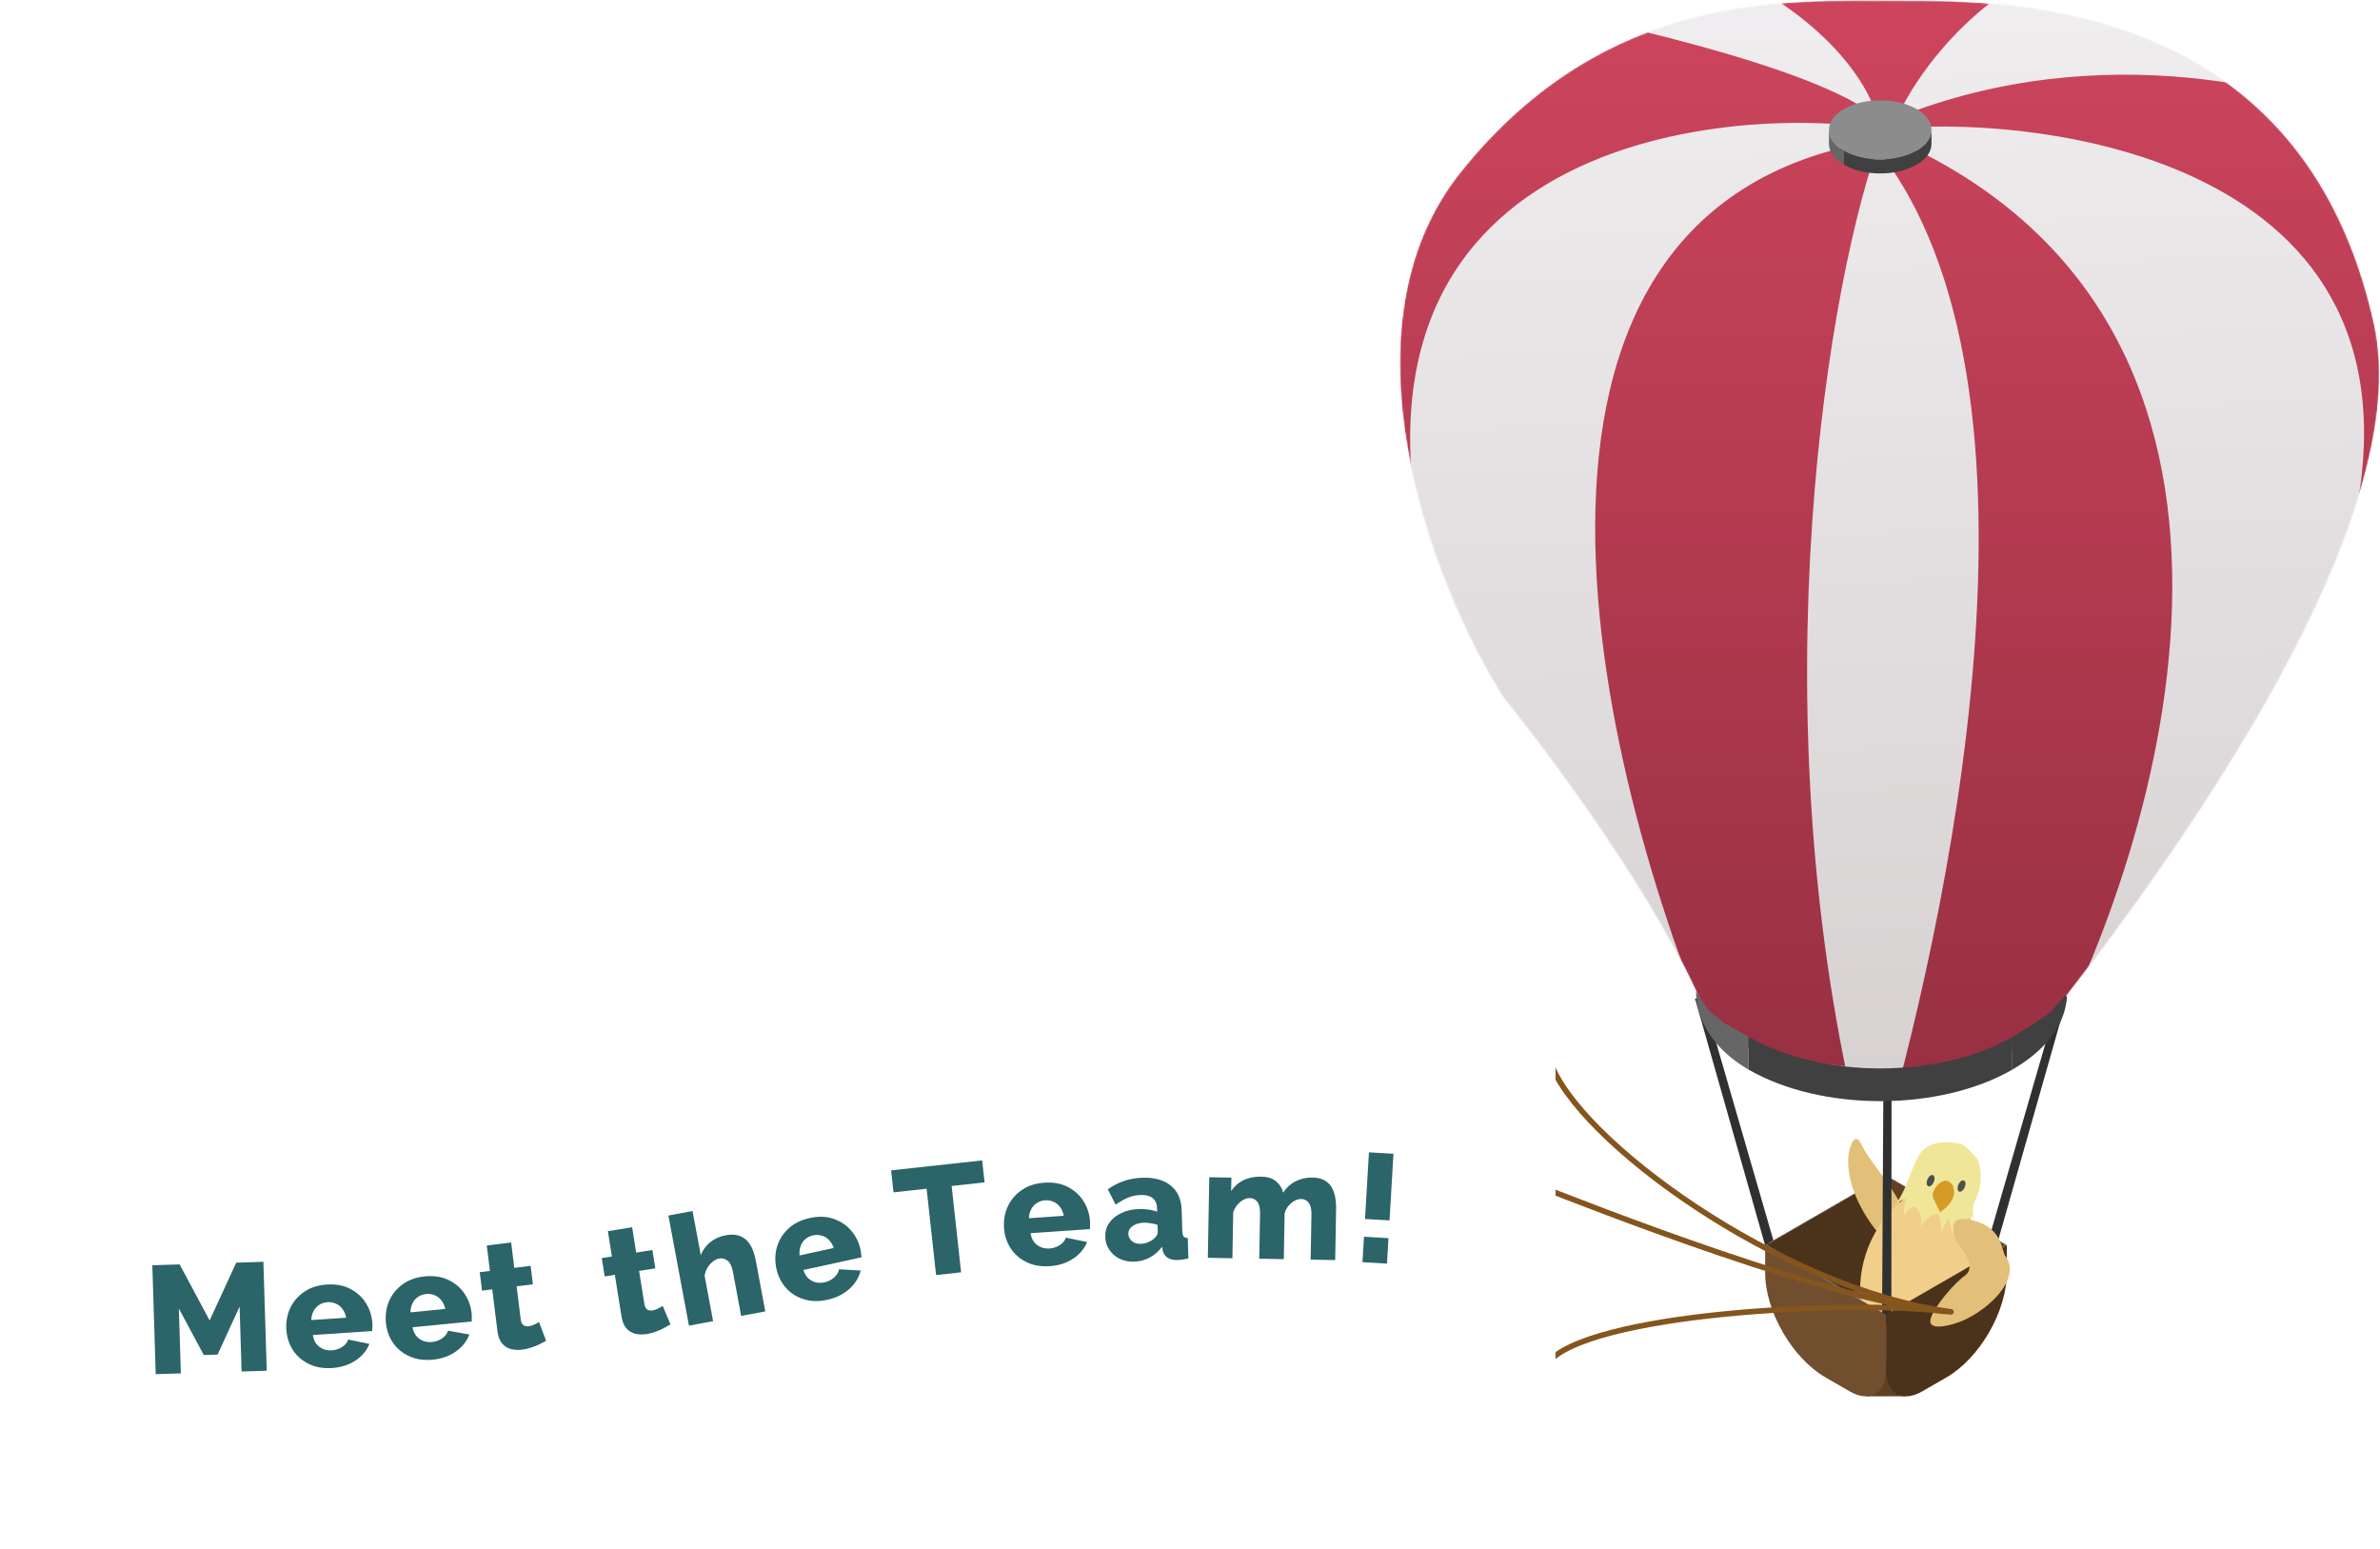 <svg width="1706" height="1110" viewBox="0 0 1706 1110" fill="none" xmlns="http://www.w3.org/2000/svg">
<mask id="mask0_1_61" style="mask-type:alpha" maskUnits="userSpaceOnUse" x="1265" y="842" width="174" height="101">
<path d="M1438.49 892.285L1351.89 842.285L1265.28 892.285L1351.89 942.285L1438.49 892.285Z" fill="#D9D9D9"/>
</mask>
<g mask="url(#mask0_1_61)">
<path d="M1438.49 892.285L1351.89 842.285V912.285L1438.49 962.285V892.285Z" fill="#614124"/>
<path d="M1351.89 842.285L1265.28 892.285V962.285L1351.89 912.285V842.285Z" fill="#4B321B"/>
<path d="M1438.49 962.285L1351.89 912.285L1265.28 962.285L1351.89 1012.28L1438.49 962.285Z" fill="#666666"/>
</g>
<path d="M1348.16 885.771C1354.05 893.146 1360.49 888.338 1362.97 885.011C1378.59 873.426 1340.97 835.122 1334.74 821.164C1329.76 809.997 1326.19 820.702 1325.03 827.451C1322.46 851.465 1339.38 876.336 1348.16 885.771Z" fill="#E3C079"/>
<path d="M1384.65 975.927C1433.12 971.176 1417.2 908.344 1414.49 889.139C1414.32 866.665 1404.25 829.174 1365.27 859.004C1316.55 896.291 1324.05 981.867 1384.65 975.927Z" fill="#F1CE89"/>
<path d="M1417.45 830.811C1407.12 818.319 1404.84 819.285 1396.48 818.84C1393.4 818.465 1388.89 819.223 1387.02 819.648C1378.07 822.52 1375.09 826.361 1369.6 841.285C1365.03 853.722 1360.82 860.751 1358.5 863.735C1358.11 864.14 1357.73 864.578 1357.35 865.05C1357.65 864.766 1358.04 864.332 1358.5 863.735C1361.56 860.563 1364.98 859.371 1366.45 859.173C1364.24 865.37 1364.43 869.842 1364.8 871.303C1367.57 866.797 1370.91 865.057 1372.24 864.75C1377.85 868.8 1377.49 876.497 1376.61 879.84C1379.64 873.036 1385.98 870.541 1388.77 870.143C1391.06 872.165 1391.75 880.493 1391.9 884.432C1391.83 884.908 1391.81 885.356 1391.83 885.767C1391.9 887.251 1391.97 886.377 1391.9 884.432C1392.37 880.752 1395.08 875.432 1396.54 872.984L1399.69 883.875C1402.8 875.63 1411.16 872.603 1414.96 872.12C1413.28 869.089 1414.42 861.728 1416.05 860.134C1421.89 848.34 1419.75 834.69 1417.45 830.811Z" fill="#F0E698"/>
<path d="M1383.67 850.145C1382.12 850.876 1380.95 849.735 1381.07 847.599C1381.18 845.462 1382.53 843.138 1384.09 842.407C1385.64 841.677 1386.8 842.817 1386.69 844.954C1386.57 847.091 1385.22 849.415 1383.67 850.145Z" fill="#4A5051"/>
<path d="M1405.82 853.97C1404.26 854.7 1403.1 853.56 1403.21 851.423C1403.33 849.287 1404.68 846.962 1406.23 846.232C1407.79 845.502 1408.95 846.642 1408.84 848.779C1408.72 850.916 1407.37 853.24 1405.82 853.97Z" fill="#4A5051"/>
<path d="M1391.66 847.151C1395.85 844.668 1398.87 847.98 1399.85 849.946C1403.04 857.832 1396.74 865.127 1390.49 868.826C1390.39 868.163 1389.45 865.98 1387.18 861.771C1384.96 857.675 1385.55 857.006 1385.29 856.048C1385.67 854.117 1387.47 849.635 1391.66 847.151Z" fill="#D59B24"/>
<path d="M1475.6 715.375L1425.48 888.543L1431.37 892.285L1481.63 715.375H1475.6Z" fill="#303030"/>
<path d="M1221.03 715.78L1271.15 888.949L1265.26 892.69L1215 715.78H1221.03Z" fill="#303030"/>
<path d="M1355.89 767.9L1355.74 948.177L1349.04 950.126L1350.1 766.219L1355.89 767.9Z" fill="#303030"/>
<path d="M1365.76 1000.79H1337.68L1348.33 975.484L1362.13 978.208L1365.76 1000.79Z" fill="#614124"/>
<path d="M1265.28 892.285L1351.88 942.285V982.285C1351.88 998.854 1340.25 1005.57 1325.9 997.285L1308.58 987.285C1284.67 973.478 1265.28 939.899 1265.28 912.285V892.285Z" fill="#704E2E"/>
<path d="M1351.89 942.285L1438.49 892.285V912.285C1438.49 939.899 1419.1 973.478 1395.19 987.285L1377.87 997.285C1363.52 1005.57 1351.89 998.854 1351.89 982.285V942.285Z" fill="#4B321B"/>
<path d="M1407.92 897.362C1401.21 887.349 1402.6 892.262 1400.57 883.994C1398.07 873.828 1404.92 873.36 1409.21 873.816C1433.47 877.199 1434.29 892.684 1436.94 899.571C1451.12 917.308 1421.21 942.098 1403.38 947.945C1396.02 950.596 1381.8 953.812 1383.85 945.473C1385.89 937.134 1400.85 919.597 1408.51 914.286C1411.84 912.074 1414.04 906.488 1407.92 897.362Z" fill="#E3C079"/>
<mask id="mask1_1_61" style="mask-type:alpha" maskUnits="userSpaceOnUse" x="1003" y="0" width="703" height="767">
<path d="M1701.7 231.988C1732.67 371.963 1564.64 606.287 1476.41 720.041C1474.35 722.695 1472.61 725.464 1471.11 728.469C1466.17 738.347 1458.23 746.556 1447.94 750.568C1368.11 781.687 1270.18 759.687 1228.98 743.689C1205.18 669.132 1120.53 552.647 1077.48 499.419C1024.17 414.445 958.332 234.06 1046.96 123.377C1151.52 -7.211 1280.59 0.421 1361.52 0.422C1442.45 0.422 1650.47 0.422 1701.7 231.988Z" fill="#E1657B"/>
</mask>
<g mask="url(#mask1_1_61)">
<path d="M1701.7 231.988C1732.48 371.133 1566.63 603.509 1477.99 718.003C1474.88 722.018 1472.23 726.238 1469.95 730.78C1465.69 739.312 1463.05 748.562 1462.16 758.059L1459.99 781.387L1451.55 800.605L1403.81 825.801C1352.17 835.241 1245.94 836.201 1234.16 764.528C1222.38 692.855 1124.8 557.925 1077.48 499.419C1024.17 414.445 958.332 234.06 1046.96 123.377C1151.52 -7.211 1280.59 0.421 1361.52 0.422C1442.45 0.422 1650.47 0.422 1701.7 231.988Z" fill="url(#paint0_linear_1_61)"/>
<path d="M1507.62 -36.744C1424.06 -18.403 1374.3 51.567 1359.87 84.259C1507.62 25.159 1653.25 64.729 1707.59 91.901L1507.62 -36.744Z" fill="url(#paint1_linear_1_61)"/>
<path d="M1683.39 391.225C1754.43 116.229 1467.59 83.062 1359.87 91.901V100.835C1659.37 236.087 1552.44 601.348 1461.54 767.073C1575.92 766.363 1604.42 696.918 1683.39 391.225Z" fill="url(#paint2_linear_1_61)"/>
<path d="M1175.71 -42.813C1295.06 -9.395 1338.6 55.826 1345.46 84.259C1301.96 47.469 1139.02 11.622 1062.99 -1.703L1175.71 -42.813Z" fill="url(#paint3_linear_1_61)"/>
<path d="M1037.62 457.459C919.16 106.376 1224.53 74.073 1345.46 91.901V100.835C1042.04 149.481 1146.46 565.263 1236.59 767.073L1037.62 457.459Z" fill="url(#paint4_linear_1_61)"/>
<path d="M1337.78 829.506C1259.58 530.736 1306.02 221.697 1345.46 106.376C1481.25 278.029 1394.8 665.081 1345.5 833.368C1331.42 836.997 1346.05 831.018 1337.78 829.506Z" fill="url(#paint5_linear_1_61)"/>
</g>
<path d="M1223.07 721.798C1224.28 723.641 1225.8 725.273 1227.53 726.635C1239.86 736.321 1230.62 730.039 1253.37 743.173V766.651C1229.17 752.681 1215.72 731.925 1215.72 710.607L1223.07 721.798Z" fill="#666666"/>
<path d="M1253.37 743.173C1305.59 773.321 1390.25 773.321 1442.47 743.173V766.651C1390.25 796.799 1305.59 796.799 1253.37 766.651V743.173Z" fill="#404040"/>
<path d="M1471.53 723.566C1471.47 723.633 1471.41 723.697 1471.35 723.762C1470.62 724.54 1464.93 730.164 1442.98 742.878C1442.67 743.057 1442.47 743.393 1442.47 743.75V766.651C1465.66 753.263 1480.37 734.98 1481.55 714.717C1481.61 713.796 1480.49 713.364 1479.88 714.057L1471.53 723.566Z" fill="#404040"/>
<path d="M1321.77 108.104C1336.12 116.388 1359.39 116.388 1373.73 108.104C1388.08 99.819 1388.08 86.388 1373.73 78.103C1359.39 69.819 1336.12 69.819 1321.77 78.103C1307.42 86.388 1307.42 99.819 1321.77 108.104Z" fill="#8C8C8C"/>
<path d="M1311.01 93.103C1311.01 98.961 1315.12 104.265 1321.77 108.104V118.104C1315.12 114.265 1311.01 108.961 1311.01 103.104V93.103Z" fill="#666666"/>
<path d="M1321.77 108.104C1336.12 116.388 1359.39 116.388 1373.73 108.104V118.104C1359.39 126.388 1336.12 126.388 1321.77 118.104V108.104Z" fill="#404040"/>
<path d="M1384.5 93.103C1384.5 98.961 1380.38 104.265 1373.73 108.104V118.104C1380.38 114.265 1384.5 108.961 1384.5 103.104V93.103Z" fill="#404040"/>
<path d="M1111 760.295C1129 816.128 1276.1 923.895 1398.5 940.295M1398.5 940.295C1324.1 931.095 1137 941.295 1109 977.295M1398.5 940.295C1318.5 935.495 1136.83 863.295 1102 849.795" stroke="#84551D" stroke-width="4" stroke-linecap="round" stroke-linejoin="round"/>
<path fill-rule="evenodd" clip-rule="evenodd" d="M2.564 809.976C1.091 810.193 0 811.456 0 812.944V852.295V864.295V940.295V952.295V1045.54C0 1047.05 1.12 1048.32 2.616 1048.52L46.458 1054.17C92.917 1060.17 185.833 1072.15 278.75 1060.17C331.845 1053.32 384.94 1038.64 438.036 1023.96C477.857 1012.95 517.679 1001.94 557.5 994.237C650.417 976.256 743.333 976.256 836.25 976.256C870.31 976.256 891.459 974.582 908.92 973.199C939.095 970.81 958.257 969.293 1014 978.795L1039.5 983.295L1071.5 986.295H1078.97C1089.9 986.295 1100.73 984.284 1110.92 980.363L1113.08 979.535C1114.24 979.089 1115 977.976 1115 976.735V952.295V940.295V864.295V852.295V759.049C1115 757.54 1113.88 756.267 1112.38 756.074L1068.54 750.417C1022.08 744.424 929.167 732.437 836.25 744.424C803.72 748.621 763.53 752.746 721.044 757.106C642.173 765.202 555.387 774.109 495 785.795C445.607 795.353 407.258 798.695 368.612 802.062C342.21 804.362 315.668 806.675 285.372 810.99C267.13 813.589 248.705 815.398 230.284 815.002C190.32 814.144 160.481 811.551 134.977 809.334C113.001 807.425 94.244 805.795 75 805.795H45.698C35.912 805.795 26.14 806.51 16.459 807.933L2.564 809.976Z" fill="white"/>
<g filter="url(#filter0_d_1_61)">
<path d="M173.184 979.04L171.741 932.533L155.97 966.918L146.075 967.225L128.202 933.884L129.645 980.391L111.614 980.951L109.191 902.888L128.762 902.281L150.258 942.444L169.332 901.022L188.793 900.418L191.216 978.481L173.184 979.04Z" fill="#2B6469"/>
<path d="M238.202 976.539C233.3 976.87 228.894 976.396 224.986 975.117C221.072 973.764 217.67 971.826 214.78 969.302C211.963 966.773 209.741 963.799 208.113 960.381C206.481 956.89 205.533 953.206 205.271 949.328C204.895 943.767 205.761 938.637 207.869 933.938C210.045 929.16 213.344 925.225 217.765 922.133C222.182 918.968 227.646 917.165 234.158 916.725C240.67 916.285 246.288 917.302 251.012 919.775C255.809 922.244 259.569 925.665 262.29 930.038C265.006 934.338 266.542 939.122 266.898 944.39C266.968 945.414 266.964 946.443 266.887 947.477C266.878 948.434 266.862 949.28 266.838 950.017L224.255 952.896C224.648 955.442 225.489 957.553 226.778 959.23C228.141 960.902 229.805 962.149 231.772 962.971C233.734 963.721 235.775 964.024 237.897 963.88C240.531 963.702 242.94 962.915 245.124 961.517C247.381 960.115 248.877 958.324 249.612 956.142L264.82 959.304C263.559 962.403 261.655 965.214 259.106 967.738C256.625 970.185 253.6 972.19 250.031 973.754C246.535 975.314 242.592 976.242 238.202 976.539ZM223.089 942.17L248.112 940.478C247.656 938.083 246.82 936.045 245.604 934.363C244.382 932.608 242.825 931.317 240.932 930.49C239.033 929.589 236.987 929.213 234.792 929.361C232.523 929.515 230.509 930.165 228.749 931.313C227.058 932.383 225.725 933.87 224.751 935.773C223.772 937.603 223.218 939.735 223.089 942.17Z" fill="#2B6469"/>
<path d="M310.372 970.546C305.483 971.027 301.065 970.688 297.119 969.529C293.166 968.296 289.707 966.463 286.741 964.028C283.848 961.586 281.536 958.682 279.805 955.315C278.066 951.876 277.007 948.222 276.626 944.354C276.081 938.807 276.789 933.653 278.753 928.891C280.782 924.049 283.959 920.016 288.284 916.79C292.602 913.492 298.008 911.523 304.504 910.884C310.999 910.245 316.645 911.09 321.443 913.418C326.314 915.739 330.176 919.043 333.029 923.331C335.875 927.546 337.557 932.281 338.074 937.536C338.174 938.557 338.202 939.586 338.156 940.622C338.177 941.578 338.186 942.425 338.185 943.162L295.71 947.34C296.18 949.873 297.085 951.957 298.425 953.594C299.838 955.224 301.54 956.419 303.531 957.182C305.515 957.871 307.565 958.111 309.681 957.903C312.309 957.644 314.693 956.784 316.833 955.32C319.046 953.85 320.487 952.014 321.154 949.811L336.452 952.506C335.286 955.642 333.468 958.511 330.998 961.112C328.593 963.632 325.631 965.729 322.111 967.402C318.664 969.067 314.751 970.115 310.372 970.546ZM294.217 936.655L319.176 934.2C318.648 931.82 317.75 929.808 316.483 928.164C315.209 926.447 313.613 925.204 311.695 924.435C309.77 923.593 307.712 923.279 305.523 923.495C303.261 923.717 301.267 924.429 299.543 925.63C297.885 926.751 296.598 928.278 295.683 930.21C294.761 932.07 294.272 934.218 294.217 936.655Z" fill="#2B6469"/>
<path d="M391.463 957.029C389.944 957.883 388.243 958.76 386.36 959.66C384.549 960.55 382.611 961.309 380.546 961.936C378.49 962.635 376.444 963.112 374.406 963.366C371.495 963.728 368.744 963.591 366.152 962.953C363.623 962.233 361.491 960.836 359.754 958.762C358.091 956.678 357.028 953.781 356.565 950.069L352.84 920.16L345.526 921.071L343.881 907.863L351.194 906.952L348.924 888.723L366.389 886.548L368.659 904.777L380.339 903.322L381.984 916.53L370.305 917.985L373.283 941.89C373.518 943.782 374.164 945.106 375.218 945.861C376.264 946.544 377.515 946.794 378.97 946.613C380.207 946.459 381.49 946.078 382.818 945.469C384.219 944.851 385.397 944.224 386.353 943.587L391.463 957.029Z" fill="#2B6469"/>
<path d="M480.597 945.247C479.108 946.153 477.438 947.088 475.586 948.052C473.808 949.004 471.897 949.829 469.855 950.527C467.824 951.296 465.795 951.843 463.767 952.167C460.871 952.629 458.116 952.586 455.504 952.038C452.952 951.405 450.773 950.082 448.966 948.069C447.232 946.043 446.07 943.184 445.48 939.491L440.729 909.728L433.451 910.889L431.353 897.746L438.631 896.584L435.735 878.444L453.115 875.669L456.011 893.81L467.634 891.954L469.732 905.098L458.109 906.953L461.907 930.742C462.207 932.625 462.898 933.926 463.978 934.644C465.046 935.291 466.305 935.498 467.753 935.267C468.984 935.071 470.253 934.645 471.56 933.991C472.938 933.325 474.094 932.658 475.027 931.989L480.597 945.247Z" fill="#2B6469"/>
<path d="M548.559 935.968L531.257 939.195L525.307 907.295C524.622 903.619 523.361 901.056 521.524 899.609C519.759 898.147 517.652 897.645 515.201 898.102C513.903 898.344 512.506 899.053 511.009 900.227C509.571 901.316 508.308 902.745 507.221 904.514C506.134 906.283 505.418 908.245 505.073 910.398L511.144 942.946L493.842 946.173L479.12 867.234L496.421 864.007L502.33 895.691C503.789 891.913 506.044 888.807 509.097 886.373C512.207 883.853 515.817 882.21 519.926 881.444C523.819 880.717 527.04 880.788 529.589 881.656C532.21 882.509 534.335 883.903 535.964 885.838C537.579 887.7 538.839 889.852 539.742 892.294C540.645 894.737 541.325 897.184 541.782 899.635L548.559 935.968Z" fill="#2B6469"/>
<path d="M593.148 927.625C588.348 928.674 583.92 928.854 579.866 928.163C575.796 927.401 572.146 925.984 568.916 923.913C565.758 921.826 563.122 919.211 561.01 916.07C558.881 912.857 557.402 909.352 556.573 905.555C555.383 900.11 555.485 894.908 556.878 889.95C558.328 884.904 561.012 880.527 564.93 876.818C568.833 873.038 573.973 870.451 580.349 869.057C586.725 867.664 592.432 867.843 597.468 869.595C602.577 871.331 606.799 874.162 610.133 878.087C613.453 881.941 615.676 886.447 616.803 891.605C617.022 892.608 617.17 893.626 617.246 894.661C617.378 895.608 617.486 896.447 617.571 897.179L575.875 906.291C576.638 908.752 577.78 910.716 579.302 912.185C580.896 913.639 582.726 914.627 584.792 915.152C586.843 915.604 588.907 915.604 590.984 915.15C593.563 914.586 595.83 913.453 597.785 911.749C599.812 910.03 601.028 908.038 601.433 905.773L616.941 906.663C616.15 909.913 614.68 912.974 612.53 915.846C610.436 918.631 607.739 921.059 604.438 923.131C601.21 925.188 597.446 926.686 593.148 927.625ZM573.144 895.854L597.645 890.499C596.842 888.198 595.715 886.305 594.265 884.82C592.799 883.264 591.069 882.216 589.074 881.676C587.064 881.064 584.984 880.993 582.835 881.463C580.614 881.948 578.717 882.888 577.146 884.282C575.63 885.589 574.53 887.256 573.847 889.282C573.148 891.236 572.913 893.427 573.144 895.854Z" fill="#2B6469"/>
<path d="M705.756 843.474L682.138 846.062L688.922 907.952L670.989 909.917L664.205 848.028L640.477 850.629L638.751 834.883L704.03 827.728L705.756 843.474Z" fill="#2B6469"/>
<path d="M752.68 903.526C747.779 903.866 743.373 903.4 739.462 902.128C735.546 900.783 732.14 898.851 729.246 896.333C726.424 893.809 724.196 890.839 722.562 887.424C720.923 883.936 719.969 880.253 719.7 876.376C719.313 870.816 720.17 865.685 722.269 860.981C724.436 856.199 727.727 852.258 732.143 849.158C736.554 845.985 742.015 844.172 748.526 843.72C755.037 843.268 760.657 844.274 765.385 846.739C770.187 849.198 773.953 852.612 776.682 856.98C779.407 861.275 780.952 866.056 781.318 871.324C781.389 872.348 781.387 873.377 781.312 874.411C781.304 875.368 781.29 876.214 781.267 876.951L738.69 879.909C739.087 882.454 739.932 884.564 741.225 886.238C742.59 887.907 744.257 889.152 746.225 889.97C748.189 890.716 750.231 891.015 752.352 890.868C754.986 890.685 757.394 889.893 759.575 888.492C761.83 887.085 763.322 885.291 764.053 883.109L779.266 886.242C778.012 889.343 776.112 892.158 773.568 894.687C771.092 897.138 768.071 899.149 764.504 900.72C761.011 902.285 757.07 903.221 752.68 903.526ZM737.504 869.185L762.524 867.447C762.063 865.053 761.224 863.016 760.004 861.337C758.78 859.584 757.22 858.296 755.325 857.472C753.425 856.575 751.378 856.202 749.183 856.355C746.915 856.512 744.902 857.167 743.144 858.318C741.455 859.391 740.125 860.88 739.154 862.785C738.179 864.617 737.629 866.75 737.504 869.185Z" fill="#2B6469"/>
<path d="M792.265 882.577C792.149 878.765 793.109 875.397 795.147 872.474C797.185 869.55 800.049 867.224 803.738 865.497C807.424 863.697 811.687 862.722 816.524 862.574C818.87 862.502 821.185 862.652 823.471 863.022C825.755 863.319 827.751 863.808 829.459 864.489L829.381 861.96C829.285 858.808 828.258 856.419 826.3 854.791C824.343 853.164 821.422 852.409 817.537 852.529C814.312 852.627 811.287 853.27 808.462 854.457C805.71 855.642 802.79 857.309 799.701 859.458L794.08 848.405C797.815 845.796 801.716 843.806 805.782 842.434C809.922 841.06 814.301 840.302 818.919 840.16C827.568 839.895 834.339 841.779 839.231 845.811C844.195 849.767 846.797 855.667 847.037 863.51L847.499 878.573C847.553 880.332 847.847 881.57 848.383 882.288C848.99 882.929 849.991 883.302 851.389 883.406L851.837 898.029C850.38 898.367 848.994 898.63 847.679 898.817C846.437 899.002 845.34 899.109 844.387 899.138C841.089 899.239 838.54 898.657 836.74 897.391C835.014 896.124 833.896 894.36 833.386 892.102L832.979 889.583C830.515 892.96 827.514 895.583 823.976 897.452C820.509 899.246 816.834 900.202 812.949 900.321C809.137 900.438 805.667 899.738 802.539 898.219C799.485 896.699 797.035 894.573 795.191 891.841C793.346 889.11 792.371 886.022 792.265 882.577ZM827.296 883.704C828.083 883.02 828.72 882.267 829.208 881.445C829.697 880.623 829.929 879.845 829.907 879.112L829.749 873.945C828.265 873.403 826.602 873.014 824.761 872.777C822.99 872.464 821.335 872.331 819.796 872.379C816.571 872.477 813.918 873.292 811.837 874.824C809.754 876.281 808.749 878.183 808.821 880.529C808.861 881.848 809.265 883.046 810.031 884.123C810.798 885.2 811.814 886.05 813.081 886.671C814.42 887.29 815.97 887.573 817.729 887.519C819.488 887.465 821.237 887.081 822.976 886.368C824.715 885.654 826.155 884.766 827.296 883.704Z" fill="#2B6469"/>
<path d="M957.076 899.176L939.479 898.86L940.06 866.415C940.127 862.676 939.48 859.914 938.118 858.129C936.756 856.345 934.976 855.433 932.776 855.393C930.43 855.351 928.103 856.263 925.796 858.129C923.489 859.994 921.832 862.422 920.825 865.411L920.232 898.515L902.635 898.2L903.216 865.755C903.284 861.943 902.637 859.181 901.274 857.469C899.912 855.685 898.132 854.773 895.932 854.733C893.659 854.692 891.369 855.605 889.062 857.471C886.755 859.336 885.061 861.763 883.981 864.751L883.388 897.855L865.79 897.54L866.825 839.799L882.662 840.083L882.489 849.762C884.677 846.354 887.584 843.765 891.209 841.997C894.91 840.156 899.179 839.279 904.019 839.366C908.785 839.451 912.43 840.653 914.956 842.972C917.483 845.218 919.086 847.85 919.765 850.869C922.029 847.316 924.975 844.618 928.602 842.776C932.303 840.862 936.427 839.946 940.973 840.028C944.639 840.093 947.596 840.843 949.844 842.277C952.093 843.637 953.785 845.428 954.918 847.649C956.052 849.869 956.816 852.267 957.21 854.841C957.605 857.342 957.781 859.802 957.738 862.221L957.076 899.176Z" fill="#2B6469"/>
<path d="M978.453 869.713L981.266 821.946L998.836 822.981L996.023 870.748L978.453 869.713ZM976.629 900.68L977.703 882.451L995.272 883.486L994.199 901.714L976.629 900.68Z" fill="#2B6469"/>
</g>
<defs>
<filter id="filter0_d_1_61" x="105.191" y="821.946" width="897.645" height="167.005" filterUnits="userSpaceOnUse" color-interpolation-filters="sRGB">
<feFlood flood-opacity="0" result="BackgroundImageFix"/>
<feColorMatrix in="SourceAlpha" type="matrix" values="0 0 0 0 0 0 0 0 0 0 0 0 0 0 0 0 0 0 127 0" result="hardAlpha"/>
<feOffset dy="4"/>
<feGaussianBlur stdDeviation="2"/>
<feComposite in2="hardAlpha" operator="out"/>
<feColorMatrix type="matrix" values="0 0 0 0 0 0 0 0 0 0 0 0 0 0 0 0 0 0 0.25 0"/>
<feBlend mode="normal" in2="BackgroundImageFix" result="effect1_dropShadow_1_61"/>
<feBlend mode="normal" in="SourceGraphic" in2="effect1_dropShadow_1_61" result="shape"/>
</filter>
<linearGradient id="paint0_linear_1_61" x1="1354.48" y1="0.338" x2="1354.48" y2="830.331" gradientUnits="userSpaceOnUse">
<stop stop-color="#CD455D"/>
<stop offset="1" stop-color="#942E40"/>
</linearGradient>
<linearGradient id="paint1_linear_1_61" x1="1329.38" y1="-68.9" x2="1359.2" y2="834.518" gradientUnits="userSpaceOnUse">
<stop stop-color="#F2F0F2"/>
<stop offset="1" stop-color="#D5CFCF"/>
</linearGradient>
<linearGradient id="paint2_linear_1_61" x1="1329.38" y1="-68.9" x2="1359.2" y2="834.518" gradientUnits="userSpaceOnUse">
<stop stop-color="#F2F0F2"/>
<stop offset="1" stop-color="#D5CFCF"/>
</linearGradient>
<linearGradient id="paint3_linear_1_61" x1="1329.39" y1="-68.9" x2="1359.2" y2="834.518" gradientUnits="userSpaceOnUse">
<stop stop-color="#F2F0F2"/>
<stop offset="1" stop-color="#D5CFCF"/>
</linearGradient>
<linearGradient id="paint4_linear_1_61" x1="1329.38" y1="-68.9" x2="1359.2" y2="834.518" gradientUnits="userSpaceOnUse">
<stop stop-color="#F2F0F2"/>
<stop offset="1" stop-color="#D5CFCF"/>
</linearGradient>
<linearGradient id="paint5_linear_1_61" x1="1329.38" y1="-68.9" x2="1359.2" y2="834.518" gradientUnits="userSpaceOnUse">
<stop stop-color="#F2F0F2"/>
<stop offset="1" stop-color="#D5CFCF"/>
</linearGradient>
</defs>
</svg>
